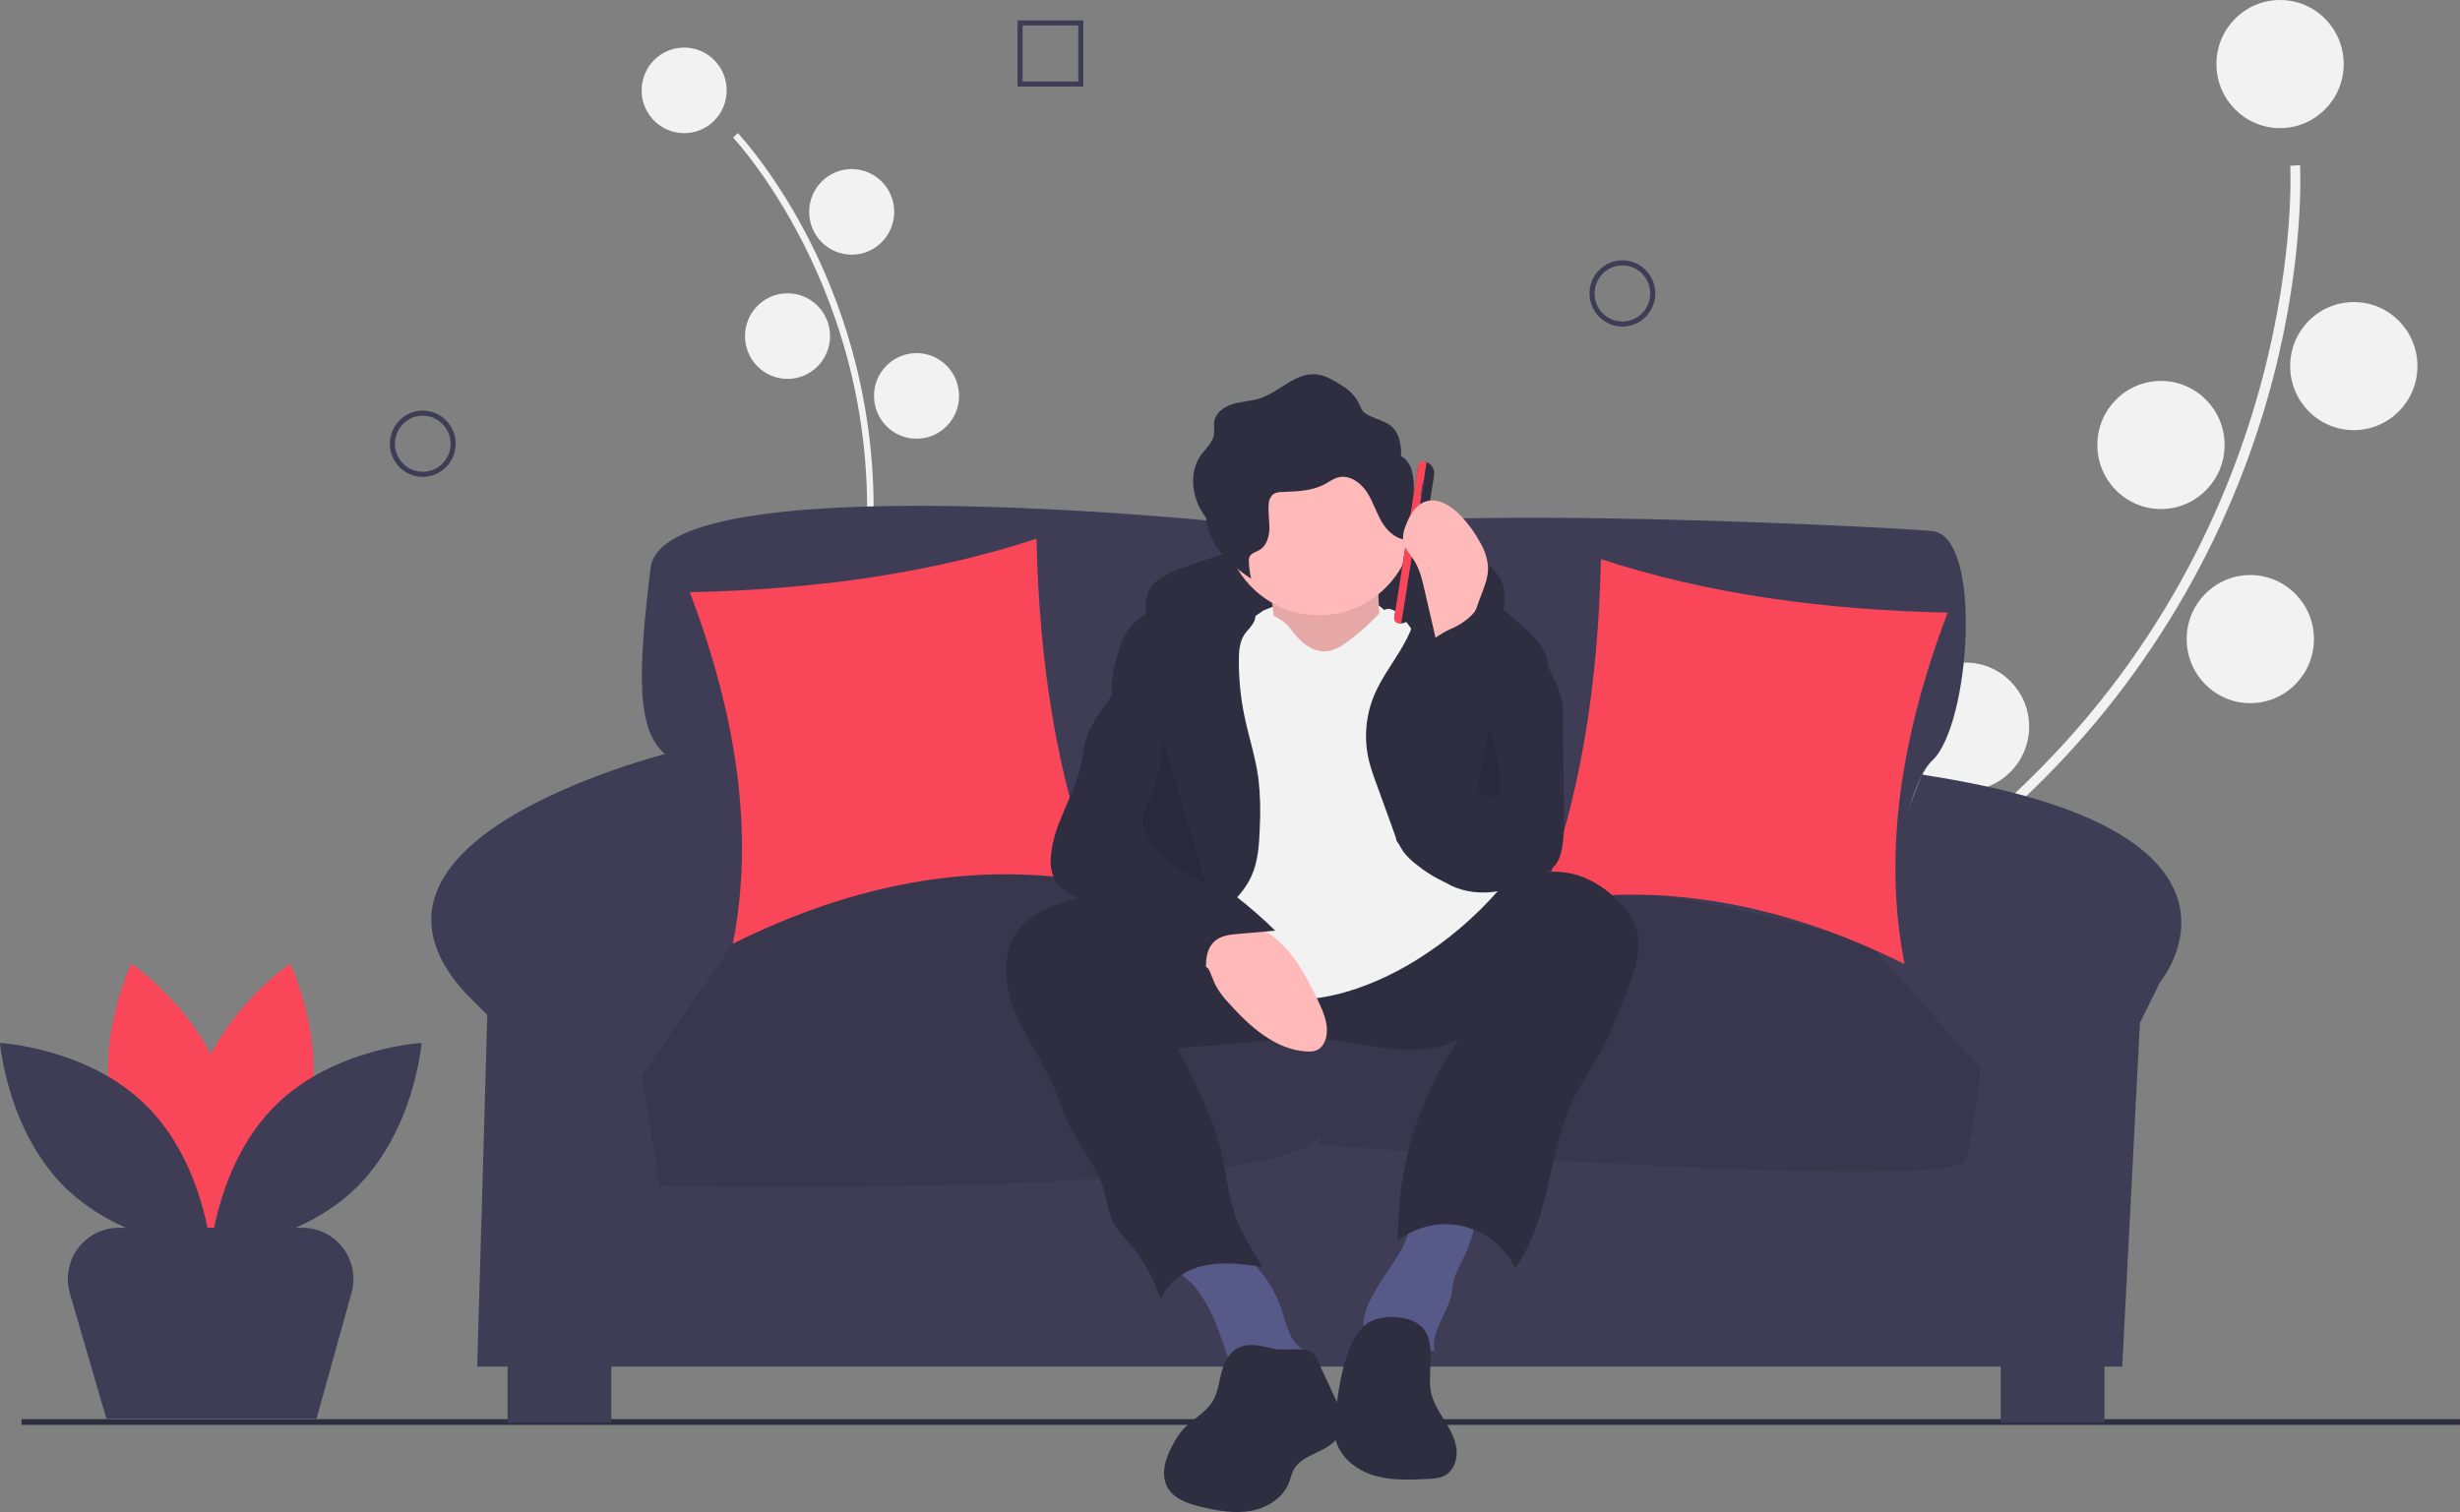<svg width="135" height="83" viewBox="0 0 135 83" fill="none" xmlns="http://www.w3.org/2000/svg">
<rect x="0" y="0" width="135" height="83" fill="#808080" stroke="none"/>
<g clip-path="url(#clip0)">
<path d="M51.05 52.154C50.994 52.098 49.666 50.744 48.54 47.53C47.507 44.582 46.464 39.44 47.365 31.689C49.071 17.006 40.32 7.648 40.231 7.555L40.49 7.305C40.513 7.328 42.763 9.709 44.765 13.89C47.415 19.433 48.44 25.622 47.721 31.732C46.018 46.39 51.25 51.845 51.303 51.898L51.05 52.154Z" fill="#F2F2F2"/>
<path d="M37.545 7.31C38.834 7.31 39.879 6.258 39.879 4.961C39.879 3.663 38.834 2.611 37.545 2.611C36.256 2.611 35.211 3.663 35.211 4.961C35.211 6.258 36.256 7.31 37.545 7.31Z" fill="#F2F2F2"/>
<path d="M46.739 13.98C48.028 13.98 49.073 12.928 49.073 11.631C49.073 10.333 48.028 9.281 46.739 9.281C45.45 9.281 44.405 10.333 44.405 11.631C44.405 12.928 45.45 13.98 46.739 13.98Z" fill="#F2F2F2"/>
<path d="M43.218 20.799C44.507 20.799 45.552 19.747 45.552 18.449C45.552 17.151 44.507 16.1 43.218 16.1C41.93 16.1 40.885 17.151 40.885 18.449C40.885 19.747 41.93 20.799 43.218 20.799Z" fill="#F2F2F2"/>
<path d="M50.298 24.082C51.587 24.082 52.631 23.03 52.631 21.732C52.631 20.435 51.587 19.383 50.298 19.383C49.009 19.383 47.964 20.435 47.964 21.732C47.964 23.03 49.009 24.082 50.298 24.082Z" fill="#F2F2F2"/>
<path d="M44.413 33.342C45.702 33.342 46.747 32.29 46.747 30.992C46.747 29.695 45.702 28.643 44.413 28.643C43.124 28.643 42.079 29.695 42.079 30.992C42.079 32.29 43.124 33.342 44.413 33.342Z" fill="#F2F2F2"/>
<path d="M52.441 51.902C52.441 51.902 48.811 46.841 54.59 40.955L52.441 51.902Z" fill="#F2F2F2"/>
<path d="M49.627 52.486C49.627 52.486 47.147 46.765 39.173 48.779L49.627 52.486Z" fill="#F2F2F2"/>
<path d="M95.031 70.48C95.022 70.362 94.813 67.521 96.627 62.76C98.292 58.391 102.059 51.515 110.555 43.564C126.649 28.501 125.697 9.291 125.685 9.099L126.222 9.066C126.225 9.115 126.493 14.026 124.746 20.744C122.423 29.649 117.627 37.702 110.92 43.96C94.853 58.997 95.558 70.323 95.567 70.436L95.031 70.48Z" fill="#F2F2F2"/>
<path d="M125.125 7.032C127.054 7.032 128.618 5.458 128.618 3.516C128.618 1.574 127.054 0 125.125 0C123.196 0 121.633 1.574 121.633 3.516C121.633 5.458 123.196 7.032 125.125 7.032Z" fill="#F2F2F2"/>
<path d="M129.172 23.612C131.101 23.612 132.665 22.038 132.665 20.096C132.665 18.154 131.101 16.58 129.172 16.58C127.243 16.58 125.68 18.154 125.68 20.096C125.68 22.038 127.243 23.612 129.172 23.612Z" fill="#F2F2F2"/>
<path d="M118.59 27.942C120.519 27.942 122.082 26.368 122.082 24.426C122.082 22.484 120.519 20.91 118.59 20.91C116.661 20.91 115.098 22.484 115.098 24.426C115.098 26.368 116.661 27.942 118.59 27.942Z" fill="#F2F2F2"/>
<path d="M123.492 38.598C125.421 38.598 126.985 37.024 126.985 35.082C126.985 33.141 125.421 31.566 123.492 31.566C121.564 31.566 120 33.141 120 35.082C120 37.024 121.564 38.598 123.492 38.598Z" fill="#F2F2F2"/>
<path d="M107.863 43.401C109.791 43.401 111.355 41.827 111.355 39.885C111.355 37.943 109.791 36.369 107.863 36.369C105.934 36.369 104.37 37.943 104.37 39.885C104.37 41.827 105.934 43.401 107.863 43.401Z" fill="#F2F2F2"/>
<path d="M96.858 71.55C96.858 71.55 97.6 62.238 109.857 61.178L96.858 71.55Z" fill="#F2F2F2"/>
<path d="M93.091 69.468C93.091 69.468 95.778 60.526 84.752 55.033L93.091 69.468Z" fill="#F2F2F2"/>
<path d="M16.864 61.576C15.7 65.909 11.712 68.592 11.712 68.592C11.712 68.592 9.612 64.251 10.776 59.918C11.941 55.586 15.928 52.902 15.928 52.902C15.928 52.902 18.028 57.244 16.864 61.576Z" fill="#FA4659"/>
<path d="M6.273 61.576C7.437 65.909 11.425 68.592 11.425 68.592C11.425 68.592 13.525 64.251 12.361 59.918C11.196 55.586 7.209 52.902 7.209 52.902C7.209 52.902 5.109 57.244 6.273 61.576Z" fill="#FA4659"/>
<path d="M7.984 60.644C11.178 63.775 11.569 68.588 11.569 68.588C11.569 68.588 6.779 68.324 3.585 65.194C0.39 62.063 0 57.25 0 57.25C0 57.25 4.789 57.513 7.984 60.644Z" fill="#3F3D56"/>
<path d="M15.153 60.644C11.959 63.775 11.568 68.588 11.568 68.588C11.568 68.588 16.358 68.324 19.552 65.194C22.747 62.063 23.137 57.25 23.137 57.25C23.137 57.25 18.348 57.513 15.153 60.644Z" fill="#3F3D56"/>
<path d="M135 77.902H1.18V78.216H135V77.902Z" fill="#2F2E41"/>
<path d="M71.812 29.783C71.812 29.783 70.423 28.385 67.228 28.665C67.228 28.665 36.395 25.449 35.701 31.182C35.007 36.914 34.868 40.27 36.673 41.529C36.673 41.529 42.576 46.912 39.52 51.666L37.854 54.463L103.27 53.903C103.27 53.903 103.964 43.696 106.048 41.738C108.131 39.781 108.826 29.434 106.048 29.154C103.27 28.874 71.048 27.336 71.812 29.783Z" fill="#3F3D56"/>
<path d="M37.299 41.177C37.299 41.177 17.715 45.792 25.493 54.461L26.743 55.719L26.188 75.015H116.465L117.437 56.139L118.548 53.902C118.548 53.902 125.467 45.547 105.48 42.523L101.882 51.664L41.049 51.245C41.049 51.245 40.632 40.898 37.299 41.177Z" fill="#3F3D56"/>
<path d="M33.549 73.758H27.855V78.092H33.549V73.758Z" fill="#3F3D56"/>
<path d="M115.492 73.758H109.798V78.092H115.492V73.758Z" fill="#3F3D56"/>
<path d="M70.755 51.736C70.755 51.736 57.159 42.018 40.215 51.806L35.215 59.077L36.187 65.089C36.187 65.089 71.326 65.649 71.742 61.873C72.159 58.098 70.755 51.736 70.755 51.736Z" fill="#3F3D56"/>
<path d="M102.576 51.807C102.576 51.807 78.722 44.116 71.552 51.807L72.437 62.853C72.437 62.853 107.298 65.51 107.854 63.692C108.409 61.874 108.687 58.658 108.687 58.658L102.576 51.807Z" fill="#3F3D56"/>
<path opacity="0.1" d="M102.576 51.805C102.576 51.805 78.721 44.114 71.551 51.805L71.571 52.051C71.547 51.937 71.534 51.875 71.534 51.875C71.534 51.875 57.159 42.017 40.215 51.805L35.215 59.076L36.187 65.088C36.187 65.088 70.213 65.817 72.398 62.372L72.437 62.851C72.437 62.851 107.298 65.508 107.853 63.69C108.409 61.872 108.687 58.656 108.687 58.656L102.576 51.805Z" fill="black"/>
<path d="M37.855 32.509C44.605 32.364 51.004 31.502 56.882 29.572C57.025 36.379 57.997 42.745 60.215 48.449C53.644 47.247 46.974 48.436 40.216 51.805C41.429 45.651 40.38 39.183 37.855 32.509Z" fill="#FA4659"/>
<path d="M106.882 33.628C100.131 33.483 93.732 32.621 87.854 30.691C87.711 37.498 86.739 43.864 84.52 49.568C91.092 48.366 97.761 49.555 104.52 52.924C103.306 46.771 104.356 40.302 106.882 33.628Z" fill="#FA4659"/>
<path d="M63.531 31.841C63.924 31.56 64.358 31.341 64.817 31.192C67.73 30.101 70.782 29.432 73.882 29.205C76.578 29.013 79.499 29.241 81.604 30.947C81.932 31.189 82.2 31.503 82.388 31.866C82.653 32.441 82.572 33.11 82.487 33.738C82.467 33.982 82.406 34.221 82.306 34.443C82.023 34.986 81.325 35.176 80.719 35.111C80.114 35.046 79.545 34.788 78.948 34.669C78.578 34.604 78.204 34.565 77.829 34.554L74.081 34.349C71.75 34.222 69.389 34.098 67.103 34.571C66.399 34.699 65.719 34.934 65.087 35.27C64.565 35.566 64.213 35.989 63.728 35.444C62.877 34.486 62.406 32.726 63.531 31.841Z" fill="#2F2E41"/>
<path d="M69.338 33.511C69.338 33.511 74.379 31.236 76.291 33.861C78.203 36.486 75.248 35.436 75.248 35.436L71.945 36.486L68.295 35.786L69.338 33.511Z" fill="#F2F2F2"/>
<path d="M69.599 31.848C69.599 31.848 70.294 35.173 69.772 36.048C69.251 36.923 72.728 38.148 72.728 38.148L76.03 36.748C76.03 36.748 75.161 31.323 76.03 30.273L69.599 31.848Z" fill="#FFB9B9"/>
<path opacity="0.1" d="M69.599 31.848C69.599 31.848 70.294 35.173 69.772 36.048C69.251 36.923 72.728 38.148 72.728 38.148L76.03 36.748C76.03 36.748 75.161 31.323 76.03 30.273L69.599 31.848Z" fill="black"/>
<path d="M66.341 71.828C66.839 72.788 67.161 73.828 67.49 74.859C67.495 74.893 67.507 74.926 67.525 74.955C67.544 74.985 67.568 75.01 67.597 75.029C67.626 75.048 67.658 75.061 67.692 75.067C67.726 75.073 67.761 75.071 67.794 75.062L70.886 75.059C71.268 75.058 71.78 74.935 71.776 74.551C71.773 74.281 71.499 74.113 71.295 73.938C70.729 73.451 70.582 72.65 70.347 71.939C69.892 70.569 69.014 69.382 67.841 68.55C67.683 68.425 67.5 68.334 67.305 68.283C67.109 68.254 66.91 68.265 66.718 68.315C66.175 68.425 64.148 68.803 64.531 69.597C64.696 69.94 65.307 70.296 65.563 70.616C65.862 70.993 66.122 71.399 66.341 71.828V71.828Z" fill="#575A89"/>
<path d="M77.093 68.219C76.984 68.449 76.863 68.674 76.73 68.891C76.282 69.635 75.753 70.329 75.336 71.091C75.076 71.566 74.857 72.079 74.828 72.621C74.799 73.163 74.989 73.74 75.418 74.067C75.867 74.41 76.482 74.426 77.04 74.346C77.598 74.266 78.153 74.106 78.714 74.148C78.525 73.069 79.429 72.119 79.655 71.047C79.719 70.746 79.728 70.433 79.813 70.138C79.905 69.868 80.022 69.607 80.163 69.359C80.613 68.476 80.932 67.531 81.107 66.555C81.129 66.437 78.359 66.417 78.099 66.474C77.288 66.65 77.407 67.542 77.093 68.219Z" fill="#575A89"/>
<path d="M55.745 51.264C54.955 52.509 55.137 54.16 55.692 55.529C56.248 56.897 57.131 58.107 57.736 59.454C58.122 60.313 58.392 61.223 58.827 62.058C59.364 63.092 60.15 64.004 60.511 65.113C60.741 65.82 60.793 66.594 61.166 67.237C61.391 67.58 61.648 67.901 61.934 68.196C62.736 69.121 63.339 70.205 63.703 71.378C64.044 70.356 65.064 69.687 66.111 69.466C67.159 69.245 68.244 69.395 69.303 69.546C68.712 68.624 68.115 67.69 67.763 66.652C67.422 65.648 67.322 64.579 67.092 63.543C66.621 61.419 65.616 59.46 64.62 57.529L69.737 57.12C70.573 57.035 71.412 57.004 72.251 57.026C73.572 57.089 74.866 57.415 76.18 57.565C77.493 57.716 78.883 57.676 80.054 57.058C77.815 60.292 76.649 64.155 76.723 68.096C77.223 67.706 77.804 67.433 78.422 67.298C79.041 67.163 79.682 67.169 80.298 67.315C80.914 67.461 81.49 67.745 81.983 68.144C82.476 68.543 82.874 69.049 83.149 69.623C85.154 66.864 84.916 63.023 86.505 60.002C86.831 59.381 87.232 58.802 87.585 58.196C88.282 56.996 88.788 55.695 89.291 54.4C89.735 53.255 90.183 51.982 89.757 50.83C89.579 50.394 89.322 49.994 88.997 49.654C88.08 48.637 86.804 47.884 85.44 47.853C83.346 47.804 81.615 49.367 79.778 50.381C77.614 51.575 75.09 52.049 72.629 51.873C70.105 51.694 67.695 50.862 65.291 50.13C64.088 49.746 62.866 49.429 61.629 49.179C60.598 48.984 59.616 49.2 58.6 49.465C57.494 49.754 56.382 50.261 55.745 51.264Z" fill="#2F2E41"/>
<path d="M77.595 28.523C77.594 29.916 77.044 31.25 76.067 32.235C75.089 33.219 73.763 33.772 72.38 33.773C72.07 33.774 71.76 33.746 71.454 33.69C70.478 33.512 69.573 33.058 68.844 32.381C68.115 31.704 67.593 30.831 67.34 29.866C67.086 28.901 67.111 27.883 67.412 26.932C67.712 25.98 68.276 25.135 69.037 24.495C69.798 23.855 70.725 23.446 71.708 23.317C72.692 23.189 73.691 23.345 74.589 23.768C75.488 24.191 76.248 24.863 76.78 25.705C77.312 26.547 77.595 27.525 77.595 28.523V28.523Z" fill="#FFB9B9"/>
<path d="M69.338 33.511C69.338 33.511 70.294 33.949 70.642 34.299C70.989 34.649 72.032 36.574 73.77 35.349C75.509 34.124 75.683 33.424 76.204 33.424C76.725 33.424 77.421 34.474 77.421 34.474L82.201 48.911C80.913 50.376 79.419 51.643 77.769 52.674C74.987 54.424 71.684 55.299 70.12 54.599C68.556 53.899 65.601 53.374 65.079 51.974C64.558 50.574 63.688 46.374 63.688 46.374L66.122 35.699L69.338 33.511Z" fill="#F2F2F2"/>
<path d="M68.667 48.113C69.046 47.289 69.101 46.356 69.133 45.449C69.184 44.55 69.16 43.648 69.062 42.753C68.908 41.583 68.529 40.455 68.29 39.299C68.081 38.285 67.979 37.251 67.986 36.216C67.99 35.743 68.024 35.246 68.279 34.849C68.458 34.573 68.737 34.359 68.849 34.049C69.067 33.441 68.527 32.805 67.935 32.554C67.231 32.257 66.426 32.277 65.685 32.463C64.944 32.65 64.253 32.994 63.568 33.335C63.074 33.582 62.569 33.836 62.185 34.235C61.646 34.797 61.408 35.58 61.217 36.338C61.063 36.944 60.927 37.576 61.044 38.191C61.233 39.189 62.041 39.939 62.472 40.858C62.972 41.925 62.939 43.169 62.74 44.331C62.541 45.494 62.188 46.631 62.079 47.806C61.97 48.98 62.137 50.243 62.868 51.165C63.166 51.541 63.974 52.431 64.519 52.331C64.948 52.252 65.569 51.302 65.914 51.001C66.911 50.132 68.094 49.358 68.667 48.113Z" fill="#2F2E41"/>
<path d="M77.774 32.939C77.79 33.915 77.362 34.843 76.86 35.678C76.357 36.512 75.767 37.302 75.396 38.204C74.936 39.333 74.842 40.58 75.128 41.766C75.234 42.17 75.362 42.568 75.511 42.958L76.464 45.588C76.592 46.002 76.778 46.395 77.016 46.756C77.231 47.032 77.484 47.277 77.767 47.483C78.49 48.071 79.323 48.508 80.216 48.769C81.112 49.007 82.092 48.992 82.939 48.612C83.031 45.047 83.6 41.51 84.63 38.098C84.821 37.468 85.029 36.805 84.882 36.163C84.717 35.445 84.144 34.905 83.599 34.412C81.932 32.905 80.099 31.322 77.868 31.119C76.576 31.002 77.763 32.233 77.774 32.939Z" fill="#2F2E41"/>
<path d="M66.367 53.285C66.5 53.546 66.582 53.83 66.713 54.091C66.906 54.441 67.144 54.764 67.422 55.051C68.584 56.348 70.005 57.641 71.739 57.719C71.911 57.735 72.084 57.713 72.247 57.655C72.551 57.528 72.73 57.201 72.789 56.875C72.912 56.198 72.615 55.521 72.317 54.901C71.672 53.556 70.947 52.178 69.739 51.31C68.549 50.456 66.954 50.248 65.567 50.678C64.938 50.873 63.895 51.214 64.727 51.792C65.359 52.23 66.001 52.563 66.367 53.285Z" fill="#FFB9B9"/>
<path d="M67.41 74.464C66.892 75.173 66.996 76.187 66.537 76.936C66.139 77.585 65.389 77.926 64.891 78.501C64.732 78.692 64.591 78.897 64.468 79.114C64.006 79.893 63.631 80.89 64.086 81.673C64.452 82.303 65.221 82.549 65.926 82.717C66.817 82.929 67.743 83.098 68.644 82.936C69.546 82.774 70.427 82.219 70.749 81.355C70.812 81.138 70.887 80.925 70.974 80.716C71.462 79.748 72.995 79.737 73.495 78.775C73.845 78.101 73.523 77.287 73.202 76.599L72.219 74.498C71.894 73.801 70.572 74.202 69.883 74.035C68.985 73.817 68.056 73.577 67.41 74.464Z" fill="#2F2E41"/>
<path d="M75.006 72.658C74.59 72.953 74.32 73.414 74.118 73.884C73.632 75.013 73.465 76.251 73.303 77.47C73.238 77.959 73.173 78.459 73.275 78.941C73.484 79.937 74.38 80.671 75.346 80.975C76.311 81.28 77.346 81.233 78.356 81.183C78.68 81.167 79.017 81.148 79.302 80.99C79.809 80.708 80.008 80.046 79.921 79.469C79.834 78.892 79.52 78.378 79.214 77.883C78.908 77.388 78.594 76.874 78.506 76.297C78.359 75.327 78.775 73.903 78.183 73.025C77.59 72.145 75.798 72.1 75.006 72.658Z" fill="#2F2E41"/>
<path d="M77.464 25.787C77.371 25.473 77.166 25.204 76.89 25.032C76.904 24.696 76.863 24.359 76.768 24.037C76.453 23.097 75.704 23.151 74.999 22.735C74.692 22.555 74.711 22.395 74.552 22.099C74.343 21.711 74.03 21.39 73.649 21.171C73.196 20.881 72.718 20.582 72.182 20.545C71.056 20.468 70.193 21.534 69.117 21.876C68.642 22.027 68.133 22.033 67.656 22.176C67.179 22.318 66.704 22.659 66.632 23.154C66.6 23.383 66.657 23.618 66.624 23.846C66.558 24.301 66.162 24.62 65.897 24.994C65.31 25.82 65.377 26.989 65.846 27.889C65.945 28.075 66.058 28.253 66.184 28.421C66.224 28.847 66.345 29.26 66.542 29.639C67.011 30.538 67.818 31.211 68.661 31.769C68.592 31.471 68.55 31.167 68.536 30.861C68.524 30.759 68.537 30.655 68.574 30.56C68.668 30.362 68.916 30.309 69.105 30.201C69.497 29.977 69.651 29.481 69.662 29.027C69.673 28.574 69.578 28.119 69.625 27.668C69.627 27.565 69.65 27.462 69.694 27.368C69.737 27.274 69.8 27.19 69.878 27.122C70.022 27.039 70.188 26.999 70.354 27.008C71.156 26.975 71.995 26.96 72.703 26.578C72.945 26.447 73.169 26.275 73.435 26.205C74.037 26.047 74.652 26.472 74.998 26.992C75.345 27.511 75.518 28.13 75.838 28.667C76.158 29.204 76.711 29.682 77.33 29.619C77.364 29.619 77.399 29.611 77.431 29.597C77.463 29.583 77.491 29.562 77.514 29.536C77.541 29.488 77.553 29.433 77.548 29.378L77.583 26.997C77.612 26.589 77.571 26.18 77.464 25.787V25.787Z" fill="#2F2E41"/>
<path d="M60.96 38.241C60.463 38.98 59.889 39.691 59.615 40.54C59.455 41.039 59.405 41.567 59.288 42.078C58.901 43.782 57.781 45.295 57.668 47.039C57.629 47.427 57.685 47.818 57.833 48.178C58.154 48.882 58.923 49.252 59.656 49.486C60.39 49.719 61.177 49.887 61.763 50.389C62.057 50.674 62.325 50.986 62.561 51.321C63.516 52.517 64.801 53.402 66.254 53.864C66.139 53.068 66.085 52.108 66.717 51.616C67.06 51.35 67.517 51.302 67.948 51.265L69.985 51.088C68.627 49.761 67.13 48.587 65.52 47.586C64.957 47.236 64.344 46.866 64.087 46.252C63.926 45.868 63.928 45.438 63.924 45.022C63.91 43.497 63.782 41.975 63.541 40.469C63.373 39.424 63.151 38.388 62.897 37.36C62.826 37.072 62.404 35.778 61.886 36.081C61.764 36.152 61.649 36.973 61.578 37.143C61.408 37.529 61.201 37.896 60.96 38.241V38.241Z" fill="#2F2E41"/>
<path opacity="0.1" d="M63.779 40.484C63.802 41.721 63.541 42.945 63.017 44.063C62.88 44.311 62.78 44.576 62.718 44.852C62.627 45.44 62.96 46.01 63.34 46.466C64.09 47.363 65.062 48.045 66.159 48.44" fill="black"/>
<path d="M76.755 34.212L76.878 34.232C76.771 34.215 76.674 34.156 76.611 34.067C76.547 33.978 76.52 33.868 76.537 33.76L77.806 25.693C77.823 25.584 77.882 25.488 77.969 25.423C78.057 25.359 78.167 25.332 78.274 25.35L78.152 25.33C78.237 25.344 78.319 25.374 78.393 25.419C78.466 25.465 78.531 25.525 78.581 25.595C78.632 25.665 78.669 25.745 78.689 25.83C78.709 25.914 78.712 26.002 78.699 26.088L77.508 33.662C77.495 33.748 77.465 33.83 77.419 33.904C77.374 33.978 77.315 34.043 77.245 34.094C77.175 34.145 77.096 34.182 77.012 34.202C76.928 34.223 76.841 34.226 76.755 34.212V34.212Z" fill="#2F2E41"/>
<path d="M78.109 25.323L78.295 25.353L76.899 34.235L76.713 34.206C76.681 34.201 76.651 34.189 76.624 34.173C76.597 34.156 76.573 34.134 76.555 34.108C76.536 34.082 76.523 34.053 76.515 34.022C76.508 33.991 76.507 33.958 76.511 33.927L77.832 25.526C77.837 25.494 77.848 25.464 77.865 25.437C77.882 25.409 77.903 25.386 77.929 25.367C77.955 25.348 77.984 25.334 78.015 25.327C78.046 25.32 78.078 25.318 78.109 25.323V25.323Z" fill="#FA4659"/>
<path d="M78.133 26.502L78.097 26.496C78.085 26.494 78.073 26.503 78.071 26.515L77.964 27.193C77.962 27.206 77.971 27.218 77.983 27.22L78.019 27.226C78.032 27.228 78.044 27.219 78.046 27.206L78.152 26.528C78.154 26.516 78.146 26.504 78.133 26.502Z" fill="#464353"/>
<path d="M81.287 32.662C81.479 32.175 81.674 31.673 81.661 31.149C81.628 30.675 81.485 30.216 81.244 29.807C80.951 29.259 80.585 28.753 80.157 28.305C79.647 27.77 78.91 27.293 78.214 27.536C77.662 27.728 77.347 28.307 77.142 28.859C77.021 29.128 76.973 29.425 77.003 29.719C77.071 30.099 77.362 30.39 77.573 30.712C77.904 31.217 78.046 31.82 78.181 32.409L78.522 33.887L79.108 36.425C79.093 36.358 80.195 35.306 80.326 35.082C80.748 34.361 80.98 33.44 81.287 32.662Z" fill="#FFB9B9"/>
<path d="M84.418 35.449L85.25 37.19C85.651 37.906 85.833 38.725 85.775 39.545L85.824 44.769C85.831 45.467 85.836 46.175 85.653 46.849C85.601 47.074 85.504 47.285 85.366 47.47C85.225 47.629 85.059 47.764 84.874 47.869C83.3 48.859 81.259 49.422 79.596 48.592C79.215 48.388 78.853 48.15 78.514 47.881C77.851 47.387 77.178 46.883 76.683 46.219C76.164 45.525 78.55 42.883 78.201 42.088C77.575 40.664 77.922 37.287 76.951 36.075C76.81 35.899 78.094 36.058 78.088 35.831C78.078 35.373 79.169 34.712 79.59 34.537C80.308 34.24 81.136 33.632 81.256 32.859C82.785 34.877 78.493 40.975 80.905 41.712C80.943 41.736 80.986 41.75 81.031 41.751C81.076 41.753 81.121 41.742 81.16 41.72C81.199 41.698 81.232 41.666 81.254 41.627C81.277 41.588 81.288 41.543 81.288 41.498C81.425 40.921 81.473 40.327 81.573 39.743C81.757 38.679 82.111 37.652 82.621 36.702C82.906 36.169 83.831 34.219 84.418 35.449Z" fill="#2F2E41"/>
<path opacity="0.1" d="M81.84 39.441C81.717 39.773 81.829 40.14 81.923 40.481C82.197 41.47 82.325 42.494 82.302 43.521C82.306 43.539 82.306 43.557 82.301 43.575C82.296 43.593 82.287 43.609 82.274 43.622C82.261 43.635 82.245 43.645 82.228 43.65C82.21 43.656 82.192 43.657 82.174 43.653C81.773 43.678 81.313 43.681 81.041 43.383" fill="black"/>
<path d="M17.368 77.883H5.84L3.835 71.001C3.713 70.582 3.689 70.14 3.767 69.71C3.844 69.279 4.019 68.873 4.28 68.523C4.54 68.174 4.878 67.89 5.266 67.694C5.654 67.498 6.082 67.397 6.516 67.397H16.601C17.032 67.397 17.457 67.497 17.844 67.69C18.23 67.883 18.566 68.164 18.827 68.51C19.088 68.856 19.265 69.257 19.346 69.684C19.426 70.11 19.408 70.55 19.291 70.968L17.368 77.883Z" fill="#3F3D56"/>
<path d="M23.201 26.177C22.844 26.177 22.495 26.07 22.198 25.87C21.901 25.67 21.67 25.387 21.533 25.054C21.396 24.722 21.36 24.357 21.43 24.004C21.5 23.651 21.672 23.328 21.924 23.073C22.177 22.819 22.499 22.646 22.849 22.576C23.199 22.506 23.562 22.542 23.892 22.679C24.222 22.817 24.504 23.05 24.702 23.349C24.901 23.648 25.007 23.999 25.007 24.359C25.006 24.841 24.816 25.303 24.477 25.643C24.139 25.984 23.68 26.176 23.201 26.177V26.177ZM23.201 22.821C22.899 22.821 22.604 22.911 22.352 23.08C22.101 23.249 21.905 23.489 21.79 23.77C21.674 24.051 21.644 24.36 21.703 24.659C21.762 24.957 21.907 25.231 22.121 25.446C22.334 25.662 22.607 25.808 22.903 25.867C23.199 25.927 23.506 25.896 23.786 25.78C24.065 25.663 24.303 25.466 24.471 25.213C24.639 24.96 24.729 24.663 24.729 24.359C24.728 23.951 24.567 23.56 24.281 23.272C23.994 22.983 23.606 22.821 23.201 22.821Z" fill="#3F3D56"/>
<path d="M89.035 17.927C88.678 17.927 88.329 17.82 88.032 17.62C87.735 17.42 87.504 17.137 87.367 16.804C87.23 16.472 87.195 16.107 87.264 15.754C87.334 15.402 87.506 15.078 87.758 14.823C88.011 14.569 88.333 14.396 88.683 14.326C89.033 14.256 89.396 14.292 89.726 14.429C90.056 14.567 90.338 14.8 90.536 15.099C90.735 15.398 90.841 15.749 90.841 16.109C90.84 16.591 90.65 17.053 90.311 17.393C89.973 17.734 89.514 17.926 89.035 17.927ZM89.035 14.571C88.733 14.571 88.438 14.661 88.186 14.83C87.935 14.999 87.739 15.239 87.624 15.52C87.508 15.801 87.478 16.11 87.537 16.409C87.596 16.707 87.741 16.981 87.955 17.196C88.168 17.412 88.441 17.558 88.737 17.617C89.033 17.677 89.341 17.646 89.62 17.53C89.899 17.413 90.138 17.216 90.305 16.963C90.473 16.71 90.563 16.413 90.563 16.109C90.562 15.701 90.401 15.31 90.115 15.022C89.828 14.733 89.44 14.571 89.035 14.571V14.571Z" fill="#3F3D56"/>
<path d="M59.451 4.755H55.84V1.119H59.451V4.755ZM56.118 4.475H59.173V1.399H56.118V4.475Z" fill="#3F3D56"/>
</g>
<defs>
<clipPath id="clip0">
<rect width="135" height="83" fill="white"/>
</clipPath>
</defs>
</svg>
